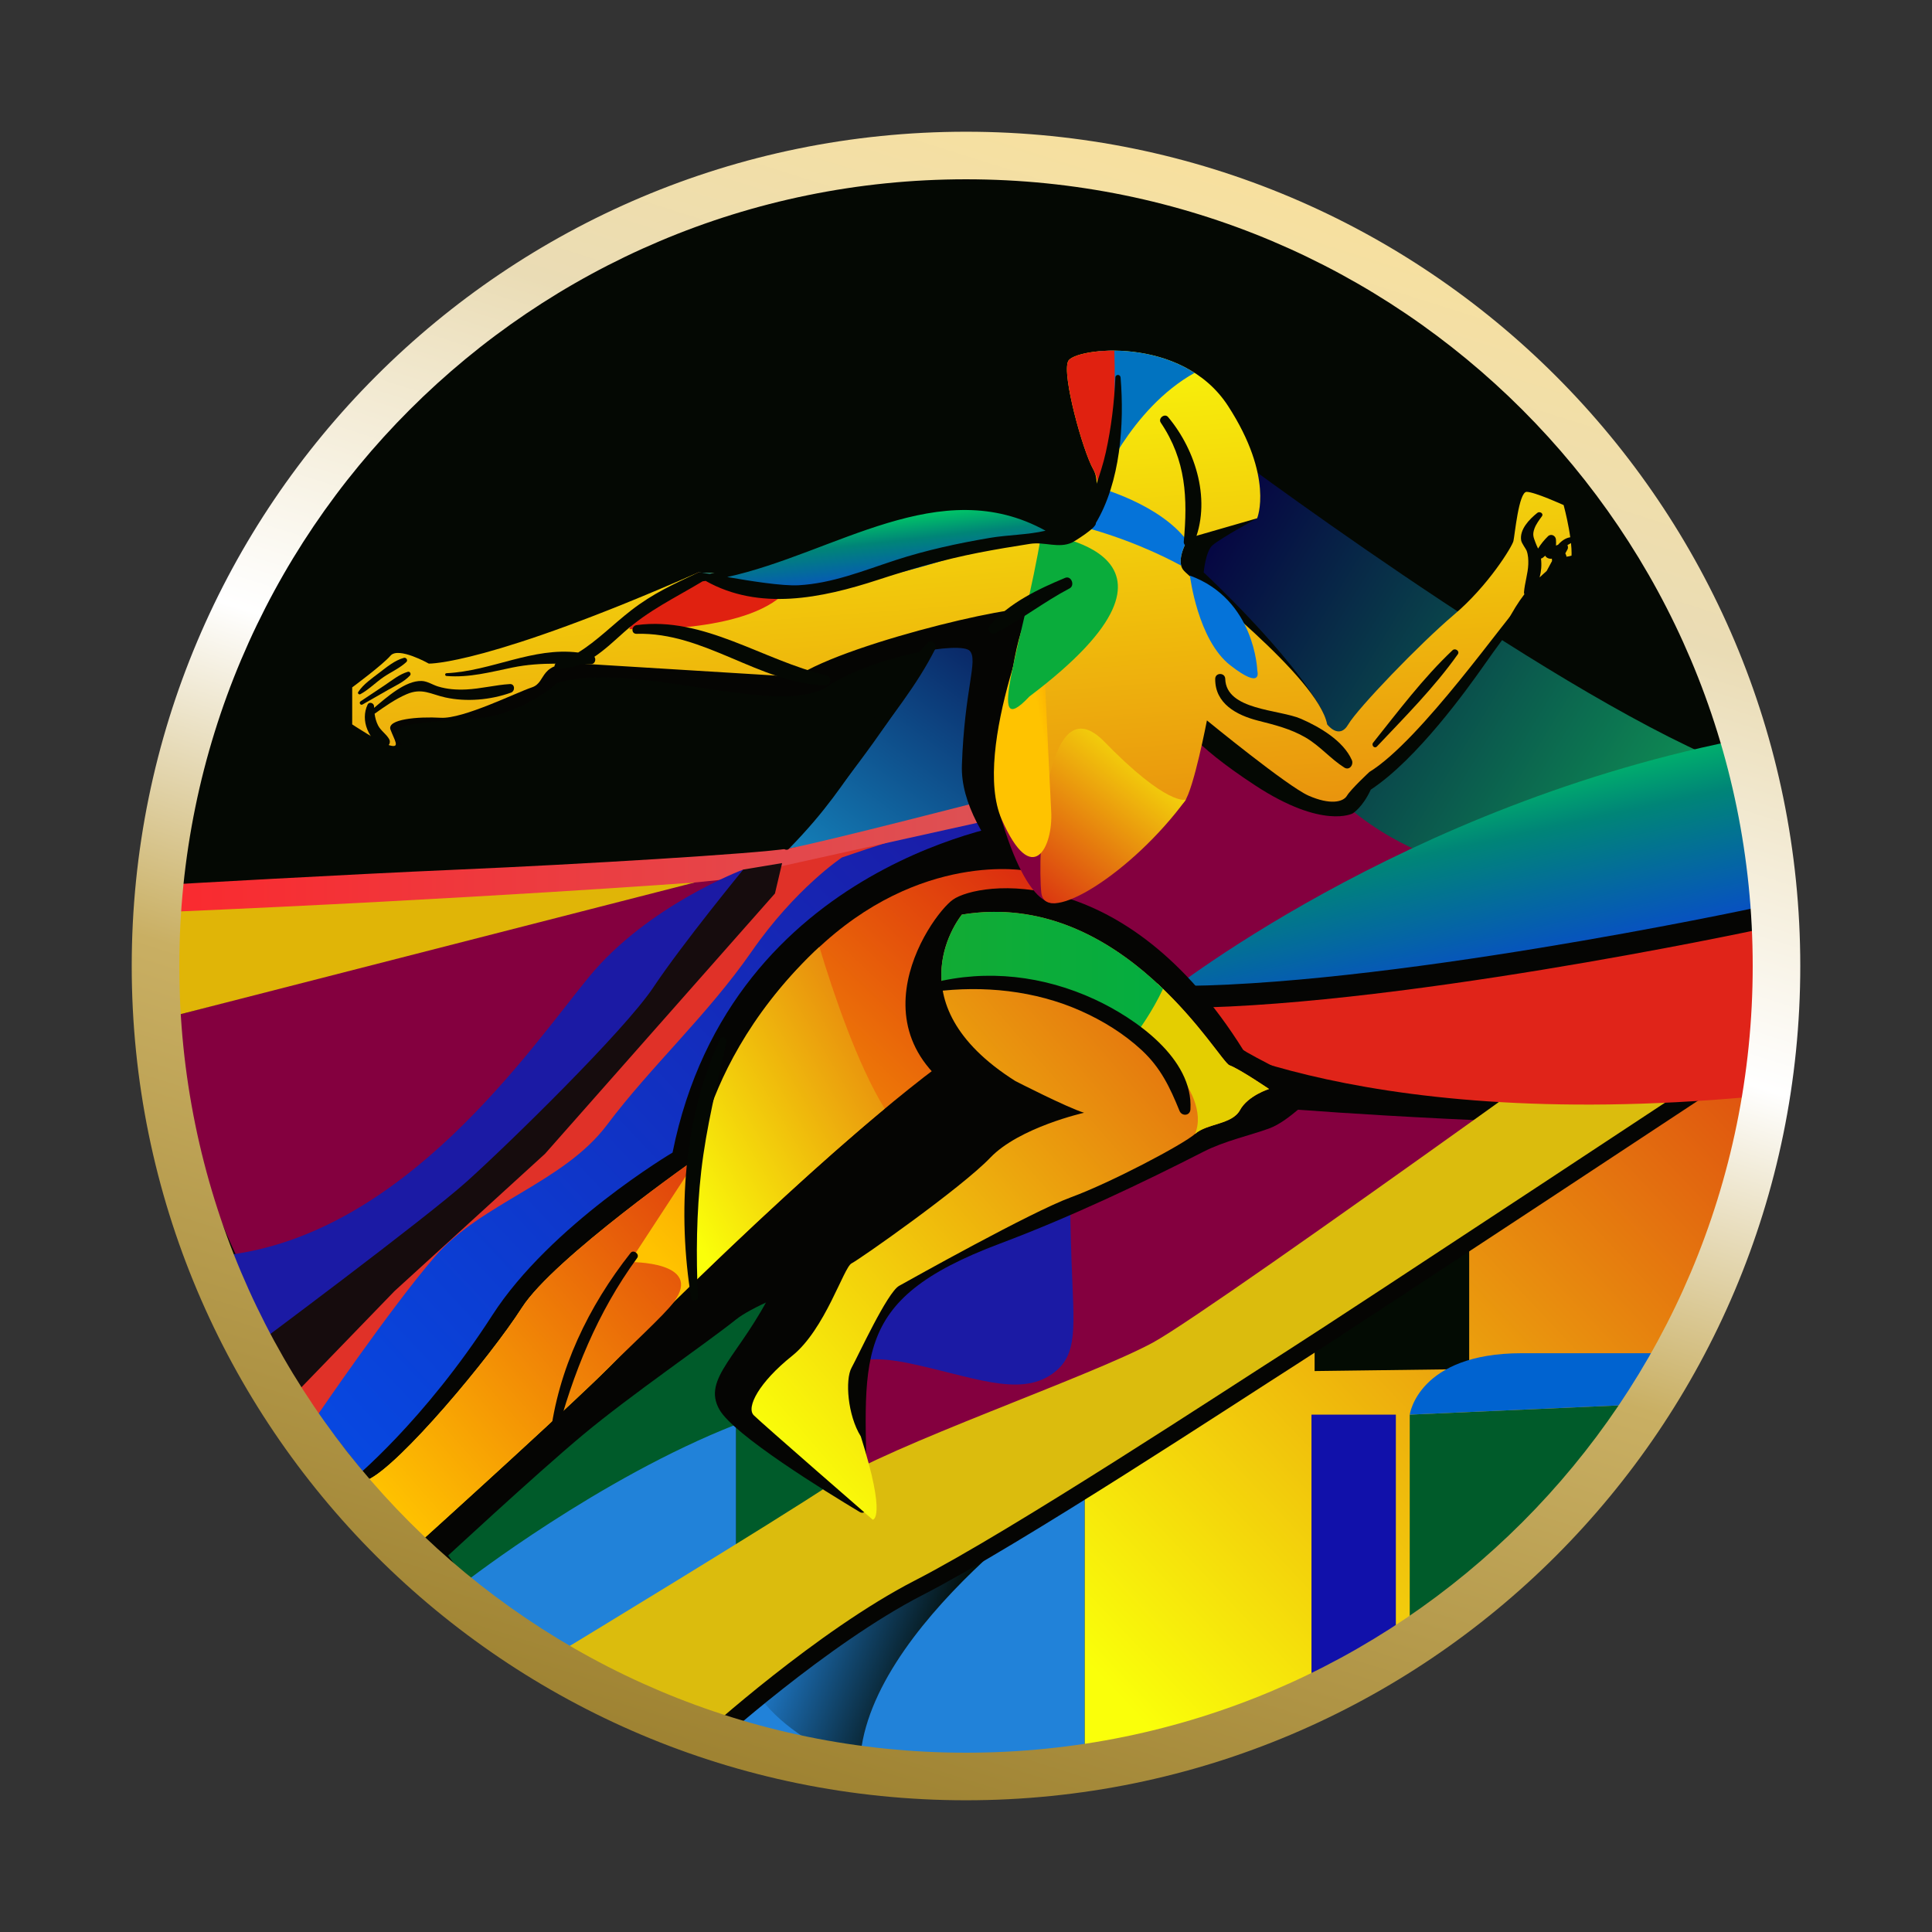 <svg width="176" height="176" viewBox="0 0 176 176" fill="none" xmlns="http://www.w3.org/2000/svg">
    <rect x="0" y="0" width="176" height="176" fill="#333333" stroke="none"/>
    <g clip-path="url(#clip0_7076_104431)">
        <path
            d="M88.349 161.999C129.423 161.999 162.721 128.701 162.721 87.626C162.721 46.552 129.423 13.254 88.349 13.254C47.274 13.254 13.976 46.552 13.976 87.626C13.976 128.701 47.274 161.999 88.349 161.999Z"
            fill="#040803" />
        <path
            d="M79.501 138.438L73.527 127.968L80.584 116.858L81.252 100.462L87.626 92.515L91.713 85.473L105.617 59.293L152.957 95.354L105.617 125.32L79.501 138.438Z"
            fill="#84003F" />
        <path
            d="M42.494 144.034L40.689 141.496C40.689 141.496 56.01 122.151 71.799 114.97L80.936 112.799L73.526 127.968L79.501 138.438L67.045 141.496V129.773L42.494 144.034Z"
            fill="#005B2A" />
        <path d="M119.472 116.893L118.536 126.128L135.866 125.32V108.635L119.472 116.893Z" fill="#030B03" />
        <path
            d="M42.494 144.034C42.494 144.034 54.589 134.647 67.045 129.773V141.496L52.746 150.59C52.746 150.59 49.173 148.908 42.494 144.034Z"
            fill="#2182D9" />
        <path
            d="M98.817 131.578C98.817 131.578 98.817 137.535 98.817 145.298C98.817 153.06 98.817 160.642 98.817 160.642C98.817 160.642 81.667 161.725 76.793 160.642C71.919 159.559 63.053 157.26 63.053 157.26C63.053 157.26 84.641 137.355 98.817 131.578Z"
            fill="#2182D9" />
        <path
            d="M98.817 134.828C98.817 134.828 78.565 148.196 78.332 160.878C78.332 160.878 66.701 156.71 67.707 149.249C68.712 141.788 98.817 134.828 98.817 134.828Z"
            fill="url(#paint0_linear_7076_104431)" />
        <path
            d="M111.032 40.475C111.032 40.475 140.397 62.539 157.005 69.439L130.769 78.111C130.769 78.111 123.789 76.018 118.975 69.439C114.161 62.859 105.616 53.472 105.616 53.472L111.032 40.475Z"
            fill="url(#paint1_linear_7076_104431)" />
        <path
            d="M112.123 100.559C112.123 100.559 120.306 101.462 137.637 102.184L138.64 99.611L111.109 95.293L112.123 100.559Z"
            fill="#050503" />
        <path
            d="M105.617 91.021C105.617 91.021 127.641 73.209 159.413 67.192L159.943 83.712C159.943 83.712 123.549 92.705 105.617 91.021Z"
            fill="url(#paint2_linear_7076_104431)" />
        <path
            d="M98.817 131.578L119.757 119.844V124.899L133.838 124.718V109.915L157.005 95.293L159.412 100.408C159.412 100.408 156.831 118.761 143.168 136.272C129.505 153.782 103.696 160.391 98.817 160.642V131.578Z"
            fill="url(#paint3_linear_7076_104431)" />
        <path d="M119.472 154.123V128.87H127.159V150.03L119.472 154.123Z" fill="#1111AA" />
        <path d="M128.423 128.87L148.857 127.968C148.857 127.968 143.045 140.383 128.423 149.249V128.87Z"
            fill="#005B2A" />
        <path
            d="M159.413 95.353C159.413 95.353 122.586 119.664 117.291 123.034C111.995 126.403 92.258 139.401 83.352 143.974C74.446 148.547 64.097 157.934 64.097 157.934"
            stroke="#050503" stroke-width="3" stroke-miterlimit="10" />
        <path
            d="M51.821 149.991C51.821 149.991 70.542 138.634 75.744 135.166C80.945 131.698 99.238 125.44 105.015 122.311C110.792 119.182 159.412 83.92 159.412 83.92V95.353C159.412 95.353 122.586 119.664 117.29 123.034C111.995 126.403 92.258 139.401 83.352 143.974C74.446 148.547 64.097 157.934 64.097 157.934L51.821 149.991Z"
            fill="#DBBC0D" />
        <path
            d="M128.423 128.87C128.423 128.87 129.18 123.274 138.64 123.274C148.1 123.274 151.474 123.274 151.474 123.274L148.857 127.968L128.423 128.87Z"
            fill="#0063D0" />
        <path
            d="M106.711 93.425C106.711 93.425 122.356 103.294 159.423 99.924L160.462 83.712C160.462 83.712 125.244 90.758 105.627 90.537L106.711 93.425Z"
            fill="#E02419" />
        <path d="M159.943 83.712C159.943 83.712 125.764 91.033 106.147 90.813" stroke="#050503" stroke-width="2"
            stroke-miterlimit="10" />
        <path
            d="M38.522 140.243L40.042 142.428C40.042 142.428 48.812 134.286 53.145 130.676C57.477 127.065 64.337 122.372 67.045 120.205C69.753 118.039 80.935 114.429 80.935 114.429L85.458 110.754C85.458 110.754 92.282 103.386 93.365 100.678C93.365 100.678 88.874 97.562 87.626 97.092C86.378 96.623 85.002 95.294 85.002 95.294L38.522 140.243Z"
            fill="#050503" />
        <path
            d="M76.703 125.17C76.703 125.17 77.064 123.003 82.751 124.177C88.437 125.35 92.787 127.317 95.838 125.17C98.276 123.455 97.824 120.927 97.613 114.88C97.402 108.829 97.553 107.659 97.553 107.659L80.584 116.858L76.703 125.17Z"
            fill="#1B1AA4" />
        <path
            d="M87.246 55.518C87.246 55.518 81.306 66.83 71.799 77.301C71.799 77.301 87.685 74.894 92.98 71.644L94.906 54.434L87.246 55.518Z"
            fill="url(#paint4_linear_7076_104431)" />
        <path
            d="M26.564 126.644C26.564 126.644 34.611 117.617 37.74 114.609C40.87 111.6 48.933 104.018 53.386 99.325C57.838 94.631 71.248 78.625 71.248 78.625C71.248 78.625 78.602 77.133 82.372 75.927L54.77 105.101L37.62 119.207L28.955 128.871L26.564 126.644Z"
            fill="#E03128" />
        <path
            d="M92.036 73.33C92.036 73.33 82.329 76.154 76.703 78.111C76.703 78.111 72.474 80.912 68.466 86.688C64.457 92.465 59.282 97.159 55.311 102.454C51.339 107.749 43.829 109.583 39.605 114.489C35.544 119.207 28.955 128.87 28.955 128.87L34.507 135.941L53.265 116.893L79.862 91.235L87.626 81.513L95.748 78.124L92.036 73.33Z"
            fill="url(#paint5_linear_7076_104431)" />
        <path
            d="M15.957 92.515C15.957 92.515 31.362 88.494 38.522 86.327C45.683 84.161 60.407 80.185 67.707 79.214L49.053 98.242L35.213 114.97L25.585 121.71C25.585 121.71 16.559 108.812 15.957 92.515Z"
            fill="#84003F" />
        <path
            d="M15.476 83.069C15.476 83.069 15.235 81.513 15.957 80.55C15.957 80.55 31 79.682 41.832 79.213C52.663 78.745 69.027 77.764 71.799 77.301C74.57 76.838 91.287 72.511 91.287 72.511L92.035 74.292L65.54 80.162L37.018 83.069H15.476Z"
            fill="url(#paint6_linear_7076_104431)" />
        <path
            d="M61.268 104.996C61.268 104.996 50.143 111.589 44.847 119.814C38.57 129.563 32.084 134.827 32.084 134.827L38.522 140.243L94.905 80.302L93.137 74.844C93.137 74.844 66.624 78.311 61.268 104.996Z"
            fill="#050503" />
        <path
            d="M20.484 114.356C20.484 114.356 25.298 121.577 23.734 123.021L50.016 101.973L68.466 80.791L67.707 79.214C67.707 79.214 59.009 82.476 53.67 88.975C48.331 95.474 36.875 112.497 20.484 114.356Z"
            fill="#1B1AA4" />
        <path
            d="M22.887 122.823C22.887 122.823 38.703 111.059 42.494 107.659C46.285 104.259 56.876 93.909 59.523 89.938C62.171 85.966 67.707 79.214 67.707 79.214L71.248 78.625L70.596 81.393L49.655 105.102L35.935 117.618L25.921 127.968L22.887 122.823Z"
            fill="#160C0D" />
        <path
            d="M123.227 74.1C123.227 74.1 124.13 73.558 124.874 71.934C129.115 69.136 133.687 62.729 135.087 60.748C137.615 57.173 139.239 54.788 142.128 53.974C145.016 53.16 142.443 46.011 142.443 46.011L122.325 69.045L110.385 64.713L107.702 65.796C107.702 65.796 108.262 67.572 114.382 71.573C120.502 75.573 123.227 74.1 123.227 74.1Z"
            fill="#040803" />
        <path
            d="M96.94 84.196C96.94 84.196 87.385 76.687 87.626 69.707C87.866 62.727 89.124 60.171 88.348 59.294C87.573 58.416 79.787 59.663 75.334 62.551C70.881 65.44 57.408 60.057 50.744 62.229C50.744 62.229 48.698 64.154 45.328 65.117C41.959 66.08 33.775 65.117 36.663 67.885C36.663 67.885 32.438 67.043 33.467 65.358C34.497 63.673 77.943 52.24 77.943 52.24L98.402 54.436L96.94 84.196Z"
            fill="#050503" />
        <path
            d="M114.508 45.389L114.522 47.214C114.522 47.214 111.256 48.981 110.446 49.681C109.83 50.214 109.652 52.148 109.652 52.148C109.652 52.148 117.686 59.585 120.475 64.811L97.158 47.61C97.158 47.61 98.714 45.675 98.402 44.439C97.803 42.056 92.035 31.586 99.374 31.942C111.34 32.522 114.508 45.389 114.508 45.389Z"
            fill="#040803" />
        <path d="M15.476 83.068L15.957 92.514L63.29 80.391C63.29 80.391 43.373 81.875 15.476 83.068Z"
            fill="#E0B507" />
        <path
            d="M93.596 79.335C93.596 79.335 83.834 77.422 74.266 86.628C64.698 95.835 63.684 105.362 63.684 105.362C63.684 105.362 50.437 114.609 47.548 119.122C44.66 123.635 36.356 133.564 33.468 134.828L38.522 140.244C38.522 140.244 53.505 126.704 56.213 123.816C58.921 120.928 82.546 97.279 92.035 92.947C92.035 92.947 99.373 86.897 93.596 79.335Z"
            fill="url(#paint7_linear_7076_104431)" />
        <path
            d="M86.808 81.957C84.698 83.449 76.225 95.618 91.05 101.595C91.424 101.745 91.454 102.262 91.096 102.447C88.944 103.561 82.323 105.441 80.959 107.659C79.226 110.477 73.456 111.249 70.44 117.382C67.425 123.515 63.909 125.558 65.541 128.417C66.861 130.731 75.191 135.865 78.318 137.737C78.698 137.965 79.004 137.617 79 137.174C78.865 123.803 77.113 118.532 91.103 113.284C97.523 110.876 104.158 107.718 109.652 104.909C111.562 103.932 113.948 103.414 115.606 102.803C117.608 102.064 119.294 99.819 120.466 99.614C120.775 99.56 113.408 95.894 113.242 95.628C102.445 78.365 89.154 80.297 86.808 81.957Z"
            fill="#050503" />
        <path
            d="M87.626 83.318C87.626 83.318 81.066 91.261 92.499 98.482C92.499 98.482 97.192 100.889 98.757 101.37C98.757 101.37 92.86 102.694 90.212 105.462C87.564 108.23 78.297 114.729 77.575 115.09C76.853 115.451 75.168 121.108 72.16 123.514C69.151 125.921 67.947 128.208 68.669 128.93C69.391 129.652 79.501 138.438 79.501 138.438C79.501 138.438 80.805 138.438 78.418 130.856C77.214 128.93 76.974 125.681 77.575 124.598C78.177 123.514 80.825 117.738 81.908 117.136C82.991 116.534 93.943 110.396 97.553 109.073C101.164 107.749 107.783 104.259 108.866 103.296C109.949 102.333 112.235 102.454 112.957 101.13C113.679 99.806 115.605 99.204 115.605 99.204C115.605 99.204 112.957 97.399 111.994 97.038C111.032 96.677 102.25 80.912 87.626 83.318Z"
            fill="url(#paint8_linear_7076_104431)" />
        <path
            d="M39.064 60.452C39.064 60.452 44.299 60.633 63.615 52.148C63.615 52.148 65.3 52.269 66.383 52.148C67.466 52.028 79.42 46.781 83.873 45.938C92.177 44.855 96.45 48.285 97.774 48.285C99.098 48.285 100.562 44.446 99.599 42.761C98.636 41.077 96.711 34.096 97.313 32.893C97.914 31.69 107.663 30.486 111.875 36.985C116.087 43.484 114.522 47.214 114.522 47.214L108.264 49.02C108.264 49.02 107.061 50.945 107.783 51.908C108.505 52.871 120.058 61.656 120.901 65.989C120.901 65.989 121.984 67.433 122.826 65.989C123.668 64.544 129.325 58.648 132.454 56C135.583 53.352 137.75 49.793 137.87 49.286C137.99 48.779 138.351 44.807 139.073 44.807C139.795 44.807 142.443 46.011 142.443 46.011C142.443 46.011 143.526 49.982 143.045 51.426C142.563 52.87 140.999 52.269 139.073 54.315C137.148 56.361 129.445 67.433 124.752 70.321C124.752 70.321 123.067 71.885 122.706 72.487C122.345 73.089 121.141 73.329 119.215 72.487C117.29 71.645 109.948 65.627 109.948 65.627C109.948 65.627 108.745 71.893 107.902 73.032C107.06 74.172 95.943 81.862 95.943 81.862C95.943 81.862 90.335 75.778 91.116 69.439C91.897 63.1 92.498 57.203 93.943 55.759C95.387 54.315 77.335 58.406 72.521 61.656C72.521 61.656 56.876 60.693 52.904 60.452C48.932 60.212 49.895 62.137 48.451 62.619C47.007 63.1 42.193 65.507 40.147 65.387C38.101 65.267 35.213 65.507 35.574 66.47C35.935 67.433 36.475 68.155 35.543 67.914C34.611 67.673 32.084 65.989 32.084 65.989V62.619C32.084 62.619 34.852 60.573 35.574 59.73C36.296 58.888 39.064 60.452 39.064 60.452Z"
            fill="url(#paint9_linear_7076_104431)" />
        <path
            d="M63.615 52.148C63.615 52.148 58.045 55.385 57.322 57.311C57.322 57.311 67.894 57.781 71.574 53.935C71.574 53.935 65.455 52.402 63.615 52.148Z"
            fill="#E02110" />
        <path
            d="M47.548 119.122C44.66 123.635 36.356 133.564 33.468 134.827L38.522 140.243C38.522 140.243 49.223 130.573 54.173 125.834C57.552 122.477 60.51 119.803 61.39 118.607C64.132 114.882 57.364 114.97 57.364 114.97L63.615 105.402C63.615 105.402 50.437 114.609 47.548 119.122Z"
            fill="url(#paint10_linear_7076_104431)" />
        <path
            d="M112.958 101.13C113.68 99.806 115.606 99.205 115.606 99.205C115.606 99.205 112.958 97.4 111.995 97.038C111.533 96.865 109.27 93.146 105.426 89.589L103.698 93.88C103.698 93.88 110.514 99.325 108.866 103.297C109.95 102.334 112.236 102.454 112.958 101.13Z"
            fill="#E4CE01" />
        <path
            d="M74.642 86.259C74.485 86.404 74.327 86.544 74.172 86.694C68.067 92.568 65.419 98.585 64.3 102.174C62.675 108.712 63.144 113.553 63.233 116.783C68.093 112.069 74.638 105.938 80.591 100.995C78.107 96.957 75.925 90.511 74.642 86.259Z"
            fill="url(#paint11_linear_7076_104431)" />
        <path
            d="M103.698 93.88C103.698 93.88 104.953 92.207 105.947 90.081C101.768 86.052 95.556 82.013 87.626 83.319C87.626 83.319 85.537 85.849 85.772 89.352C88.219 89.152 96.424 88.929 103.698 93.88Z"
            fill="url(#paint12_linear_7076_104431)" />
        <path
            d="M98.831 71.211C95.019 70.718 91.069 74.1 91.069 74.1C93.777 83.487 96.304 82.223 96.304 82.223C98.665 74.1 101.285 71.529 98.831 71.211Z"
            fill="#84003F" />
        <path
            d="M108.038 72.836C108.038 72.836 106.413 73.558 100.456 67.42C95.04 62.185 94.51 78.192 94.86 81.321C95.209 84.45 103.164 79.516 108.038 72.836Z"
            fill="url(#paint13_linear_7076_104431)" />
        <path
            d="M75.736 53.459C85.845 51.774 89.334 49.367 93.366 49.367C96.772 49.367 97.755 49.959 98.45 47.904C95.969 49.443 92.358 45.216 83.693 46.119C79.241 46.961 67.466 52.028 66.383 52.148C65.3 52.268 63.615 52.148 63.615 52.148C63.615 52.148 65.627 55.144 75.736 53.459Z"
            fill="url(#paint14_linear_7076_104431)" />
        <path
            d="M94.817 53.74C94.817 53.74 95.582 70.67 95.762 73.919C95.943 77.168 94.041 81.019 91.249 74.641C88.458 68.263 94.817 53.74 94.817 53.74Z"
            fill="url(#paint15_linear_7076_104431)" />
        <path
            d="M100.072 32.003V44.417C100.072 44.417 102.912 37.273 108.821 33.966C105.955 32.127 102.46 31.775 100.072 32.003Z"
            fill="#0173C0" />
        <path
            d="M100.072 44.417C101.57 41.663 101.627 35.545 101.512 31.942C99.272 31.927 97.554 32.409 97.312 32.892C96.711 34.096 98.636 41.076 99.599 42.761C99.859 43.216 100.01 43.804 100.072 44.417Z"
            fill="#E02110" />
        <path
            d="M94.859 48.646C94.859 48.646 111.258 50.258 93.776 63.449C89.578 67.913 93.235 58.575 94.859 48.646Z"
            fill="#0AAC3B" />
        <path
            d="M108.132 49.253C105.62 45.896 100.072 44.417 100.072 44.417C100.238 46.077 99.724 47.936 98.757 47.936C98.576 47.936 98.244 47.873 97.804 47.769C102.43 48.925 105.885 50.593 107.605 51.53C107.396 50.759 107.884 49.713 108.132 49.253Z"
            fill="#0573D9" />
        <path
            d="M108.399 52.437C108.399 52.437 109.101 58.299 112.085 60.615C115.068 62.932 114.537 61.102 114.537 61.102C114.537 61.102 114.356 54.603 108.399 52.437Z"
            fill="#0573D9" />
        <path
            d="M123.149 69.242C122.374 67.479 120.212 66.222 118.519 65.483C116.527 64.614 111.696 64.717 111.616 61.841C111.6 61.254 110.709 61.251 110.702 61.841C110.678 64.098 112.654 65.151 114.593 65.646C116.113 66.034 117.557 66.384 118.932 67.184C120.247 67.949 121.203 69.127 122.466 69.925C122.93 70.218 123.333 69.66 123.149 69.242Z"
            fill="#040803" />
        <path
            d="M97.033 52.641C94.578 53.663 91.936 54.919 90.166 56.974C89.842 57.35 90.243 57.9 90.699 57.665C93.022 56.465 95.113 54.821 97.437 53.6C97.952 53.33 97.588 52.41 97.033 52.641Z"
            fill="#040803" />
        <path
            d="M106.408 37.989C106.101 37.623 105.475 38.104 105.743 38.502C108.057 41.932 108.2 45.384 107.838 49.349C107.797 49.796 108.521 50.002 108.705 49.584C110.4 45.746 108.98 41.06 106.408 37.989Z"
            fill="#040803" />
        <path
            d="M102.082 34.386C102.057 34.084 101.621 34.077 101.608 34.386C101.506 36.668 101.231 38.979 100.736 41.21C100.276 43.287 99.412 45.22 98.896 47.266C98.757 47.821 99.526 48.157 99.824 47.657C102.066 43.903 102.433 38.636 102.082 34.386Z"
            fill="#040803" />
        <path
            d="M97.158 47.61C96.985 47.714 96.804 47.803 96.621 47.887C92.727 44.882 86.929 44.97 82.382 46.073C76.272 47.556 70.741 50.721 64.655 52.286C64.025 52.178 63.626 52.117 63.615 52.148C61.332 53.235 59.492 54.053 57.49 55.607C55.833 56.892 54.408 58.369 52.67 59.444C48.524 58.925 44.795 61.135 40.676 61.327C40.512 61.335 40.514 61.568 40.676 61.581C42.768 61.749 44.654 61.225 46.682 60.81C48.03 60.533 49.317 60.461 50.611 60.456C50.443 60.6 50.503 60.913 50.771 60.918C51.566 60.934 52.284 60.769 52.949 60.487C53.239 60.494 53.532 60.5 53.828 60.504C54.197 60.509 54.33 60.074 54.147 59.831C55.105 59.195 55.972 58.367 56.845 57.59C59.111 55.573 61.424 54.508 64.005 52.957C64.099 52.946 64.192 52.932 64.284 52.919C69.157 55.663 74.81 54.511 79.975 52.824C82.993 51.838 86.012 50.963 89.132 50.353C90.692 50.049 92.26 49.788 93.829 49.544C95.189 49.333 96.431 49.995 97.684 49.413C97.793 49.362 99.932 48.067 99.825 47.657C99.693 47.156 97.286 47.534 97.158 47.61ZM90.167 49.001C87.264 49.494 84.375 50.116 81.573 51.03C78.68 51.975 75.815 53.151 72.739 53.315C71.248 53.394 68.373 52.932 66.246 52.565C76.079 50.404 85.623 43.035 95.247 48.346C93.629 48.726 91.812 48.722 90.167 49.001Z"
            fill="#040803" />
        <path
            d="M75.29 61.52C69.515 60.175 64.126 56.122 57.997 56.945C57.508 57.01 57.469 57.755 57.997 57.74C64.179 57.569 69.098 62.208 75.165 62.451C75.695 62.472 75.812 61.642 75.29 61.52Z"
            fill="#040803" />
        <path
            d="M36.794 59.928C35.959 60.155 35.226 60.771 34.548 61.289C33.887 61.794 33.09 62.338 32.632 63.042C32.55 63.168 32.708 63.304 32.829 63.239C33.596 62.825 34.241 62.151 34.968 61.661C35.639 61.208 36.424 60.864 37.017 60.309C37.186 60.151 37.01 59.869 36.794 59.928Z"
            fill="#040803" />
        <path
            d="M37.148 61.2C36.383 61.425 35.737 61.961 35.08 62.4C34.337 62.895 33.595 63.391 32.852 63.886C32.672 64.005 32.832 64.287 33.023 64.178C33.797 63.736 34.57 63.294 35.344 62.852C36.03 62.46 36.803 62.122 37.346 61.539C37.48 61.395 37.349 61.141 37.148 61.2Z"
            fill="#040803" />
        <path
            d="M46.444 62.316C45.108 62.398 43.806 62.746 42.466 62.809C41.595 62.85 40.732 62.791 39.894 62.534C39.411 62.386 38.933 62.052 38.412 62.035C36.929 61.989 35.242 63.508 34.081 64.484C34.08 64.435 34.075 64.388 34.075 64.338C34.072 64.045 33.631 63.889 33.491 64.18C33.15 64.893 33.161 65.726 33.464 66.455C33.743 67.128 34.299 67.961 35.092 68.009C35.435 68.03 35.608 67.632 35.464 67.36C35.206 66.87 34.69 66.583 34.433 66.069C34.262 65.726 34.173 65.378 34.125 65.019C35.043 64.369 36.008 63.683 37.045 63.239C38.441 62.639 39.238 63.241 40.552 63.532C42.496 63.961 44.684 63.767 46.549 63.097C46.945 62.955 46.92 62.286 46.444 62.316Z"
            fill="#040803" />
        <path
            d="M143.585 50.647C143.38 50.577 143.141 50.607 142.913 50.685C142.848 50.68 142.781 50.689 142.718 50.727C142.689 50.616 142.648 50.509 142.596 50.409C142.663 50.285 142.732 50.164 142.798 50.04C142.859 49.924 142.847 49.779 142.79 49.658C143.005 49.532 143.227 49.416 143.43 49.275C143.583 49.169 143.526 48.94 143.336 48.928C142.786 48.895 142.304 49.203 141.939 49.624C141.875 49.65 141.81 49.676 141.747 49.702C141.757 49.527 141.758 49.349 141.743 49.152C141.716 48.794 141.294 48.581 141.018 48.852C140.656 49.206 140.369 49.563 140.113 49.974C140.029 49.788 139.941 49.605 139.868 49.403C139.701 48.94 139.578 48.709 139.791 48.133C139.935 47.744 140.218 47.367 140.461 47.036C140.652 46.776 140.261 46.549 140.049 46.719C139.333 47.29 138.412 48.225 138.574 49.23C138.616 49.491 139.011 50.003 139.072 50.168C139.216 50.559 139.237 50.999 139.222 51.41C139.191 52.25 138.9 53.101 138.832 53.951C138.826 54.022 138.843 54.08 138.868 54.132C138.285 54.892 137.792 55.708 137.349 56.559C137.165 56.913 137.647 57.179 137.875 56.866C138.764 55.648 139.777 54.513 140.893 53.496C140.964 53.431 141.039 53.367 141.117 53.303C141.29 53.517 141.682 53.581 141.9 53.288C142.357 52.675 142.809 52.044 143.179 51.374C143.366 51.298 143.552 51.221 143.706 51.1C143.878 50.964 143.756 50.706 143.585 50.647ZM140.892 52.022C140.888 52.025 140.885 52.028 140.88 52.03C140.667 52.214 140.461 52.407 140.257 52.601C140.404 52.046 140.452 51.468 140.38 50.885C140.442 50.869 140.503 50.844 140.56 50.796C140.628 50.737 140.696 50.68 140.764 50.622C140.868 50.833 141.144 50.93 141.373 50.892C141.383 50.967 141.387 51.038 141.387 51.107C141.228 51.415 141.059 51.718 140.892 52.022Z"
            fill="#040803" />
        <path
            d="M84.469 58.579C82.079 61.264 80.179 64.609 78.162 67.584C76.002 70.772 73.561 73.807 71.392 76.988C71.173 77.309 71.678 77.582 71.903 77.287C75.363 73.739 76.722 71.471 78.912 68.427C81.043 65.466 83.562 62.403 85.187 59.133C85.405 58.694 84.834 58.17 84.469 58.579Z"
            fill="#040803" />
        <path
            d="M65.602 94.658C62.247 101.827 61.71 110.526 62.966 118.248C63.023 118.596 63.598 118.514 63.581 118.164C63.401 114.351 63.448 110.468 63.882 106.673C64.338 102.679 65.319 98.815 66.175 94.899C66.246 94.572 65.76 94.319 65.602 94.658Z"
            fill="#040803" />
        <path
            d="M57.446 114.137C53.611 118.994 50.833 124.748 50.106 130.939C50.07 131.246 50.562 131.3 50.638 131.011C52.181 125.1 54.422 119.559 58.044 114.598C58.297 114.253 57.714 113.797 57.446 114.137Z"
            fill="#050503" />
        <path
            d="M99.719 91.039C95.075 88.891 89.934 88.276 84.964 89.54C84.533 89.649 84.608 90.397 85.072 90.338C89.574 89.759 94.263 90.229 98.437 92.08C100.448 92.972 102.393 94.169 104.009 95.67C105.738 97.276 106.58 99.054 107.449 101.194C107.659 101.712 108.411 101.661 108.446 101.059C108.717 96.414 103.39 92.738 99.719 91.039Z"
            fill="#050503" />
        <path
            d="M132.323 59.235C129.649 61.759 127.38 64.787 125.09 67.655C124.898 67.895 125.215 68.237 125.437 68.001C127.971 65.316 130.663 62.623 132.801 59.604C133.007 59.313 132.566 59.005 132.323 59.235Z"
            fill="#040803" />
        <path fill-rule="evenodd" clip-rule="evenodd"
            d="M88 16.333C48.42 16.333 16.333 48.42 16.333 88C16.333 127.58 48.42 159.667 88 159.667C127.58 159.667 159.667 127.58 159.667 88C159.667 48.42 127.58 16.333 88 16.333ZM12 88C12 46.026 46.026 12 88 12C129.974 12 164 46.026 164 88C164 129.974 129.974 164 88 164C46.026 164 12 129.974 12 88Z"
            fill="url(#paint16_linear_7076_104431)" />
    </g>
    <defs>
        <linearGradient id="paint0_linear_7076_104431" x1="71.661" y1="144.127" x2="86.363" y2="149.833"
            gradientUnits="userSpaceOnUse">
            <stop stop-color="#2182D9" />
            <stop offset="0.891" stop-color="#06181B" />
            <stop offset="1" stop-color="#030B03" />
        </linearGradient>
        <linearGradient id="paint1_linear_7076_104431" x1="106.935" y1="51.089" x2="150.8" y2="77.86"
            gradientUnits="userSpaceOnUse">
            <stop stop-color="#050042" />
            <stop offset="1" stop-color="#0E8F54" />
        </linearGradient>
        <linearGradient id="paint2_linear_7076_104431" x1="129.504" y1="65.337" x2="137.12" y2="100.17"
            gradientUnits="userSpaceOnUse">
            <stop stop-color="#00FF59" />
            <stop offset="0.345" stop-color="#008577" />
            <stop offset="0.787" stop-color="#0A3CDF" />
            <stop offset="1" stop-color="#008479" />
        </linearGradient>
        <linearGradient id="paint3_linear_7076_104431" x1="97.452" y1="149.873" x2="201.716" y2="51.381"
            gradientUnits="userSpaceOnUse">
            <stop stop-color="#FAFF0A" />
            <stop offset="0.787" stop-color="#D40D12" />
            <stop offset="1" stop-color="#B600E0" />
        </linearGradient>
        <linearGradient id="paint4_linear_7076_104431" x1="98.316" y1="52.257" x2="72.737" y2="87.007"
            gradientUnits="userSpaceOnUse">
            <stop stop-color="#050042" />
            <stop offset="1" stop-color="#1799D0" />
        </linearGradient>
        <linearGradient id="paint5_linear_7076_104431" x1="29.538" y1="131.31" x2="91.457" y2="73.228"
            gradientUnits="userSpaceOnUse">
            <stop stop-color="#0748E1" />
            <stop offset="1" stop-color="#1B1AA4" />
        </linearGradient>
        <linearGradient id="paint6_linear_7076_104431" x1="15.437" y1="77.79" x2="92.036" y2="77.79"
            gradientUnits="userSpaceOnUse">
            <stop stop-color="#FA2A2F" />
            <stop offset="1" stop-color="#DC5255" />
        </linearGradient>
        <linearGradient id="paint7_linear_7076_104431" x1="60.406" y1="115.079" x2="100.827" y2="72.315"
            gradientUnits="userSpaceOnUse">
            <stop stop-color="#FFC300" />
            <stop offset="1" stop-color="#D40D12" />
        </linearGradient>
        <linearGradient id="paint8_linear_7076_104431" x1="67.404" y1="129.313" x2="154.999" y2="53.34"
            gradientUnits="userSpaceOnUse">
            <stop stop-color="#FAFF0A" />
            <stop offset="0.787" stop-color="#D40D12" />
            <stop offset="1" stop-color="#B600E0" />
        </linearGradient>
        <linearGradient id="paint9_linear_7076_104431" x1="140.171" y1="24.095" x2="148.586" y2="131.012"
            gradientUnits="userSpaceOnUse">
            <stop stop-color="#FAFF0A" />
            <stop offset="1" stop-color="#D40D12" />
        </linearGradient>
        <linearGradient id="paint10_linear_7076_104431" x1="32.789" y1="134.501" x2="88.027" y2="85.808"
            gradientUnits="userSpaceOnUse">
            <stop stop-color="#FFC300" />
            <stop offset="0.787" stop-color="#D40D12" />
            <stop offset="1" stop-color="#B600E0" />
        </linearGradient>
        <linearGradient id="paint11_linear_7076_104431" x1="62.708" y1="111.753" x2="105.182" y2="86.96"
            gradientUnits="userSpaceOnUse">
            <stop stop-color="#FAFF0A" />
            <stop offset="1" stop-color="#D40D12" />
        </linearGradient>
        <linearGradient id="paint12_linear_7076_104431" x1="85.754" y1="88.474" x2="105.948" y2="88.474"
            gradientUnits="userSpaceOnUse">
            <stop stop-color="#12AB34" />
            <stop offset="1" stop-color="#04AD40" />
        </linearGradient>
        <linearGradient id="paint13_linear_7076_104431" x1="103.705" y1="63.449" x2="88.605" y2="82.207"
            gradientUnits="userSpaceOnUse">
            <stop stop-color="#FAFF0A" />
            <stop offset="1" stop-color="#D40D12" />
        </linearGradient>
        <linearGradient id="paint14_linear_7076_104431" x1="78.932" y1="45.375" x2="80.287" y2="57.341"
            gradientUnits="userSpaceOnUse">
            <stop stop-color="#00FF59" />
            <stop offset="0.345" stop-color="#008577" />
            <stop offset="0.787" stop-color="#0A3CDF" />
            <stop offset="1" stop-color="#008479" />
        </linearGradient>
        <linearGradient id="paint15_linear_7076_104431" x1="94.916" y1="66.499" x2="107.833" y2="63.986"
            gradientUnits="userSpaceOnUse">
            <stop stop-color="#FFC300" />
            <stop offset="1" stop-color="#D40D12" />
        </linearGradient>
        <linearGradient id="paint16_linear_7076_104431" x1="117.178" y1="-0.029" x2="65.398" y2="163.892"
            gradientUnits="userSpaceOnUse">
            <stop stop-color="#FFE391" />
            <stop offset="0.26" stop-color="#EADCB5" />
            <stop offset="0.474" stop-color="white" />
            <stop offset="0.656" stop-color="#C9AF63" />
            <stop offset="1" stop-color="#9C802F" />
        </linearGradient>
        <clipPath id="clip0_7076_104431">
            <rect width="176" height="176" fill="white" />
        </clipPath>
    </defs>
</svg>